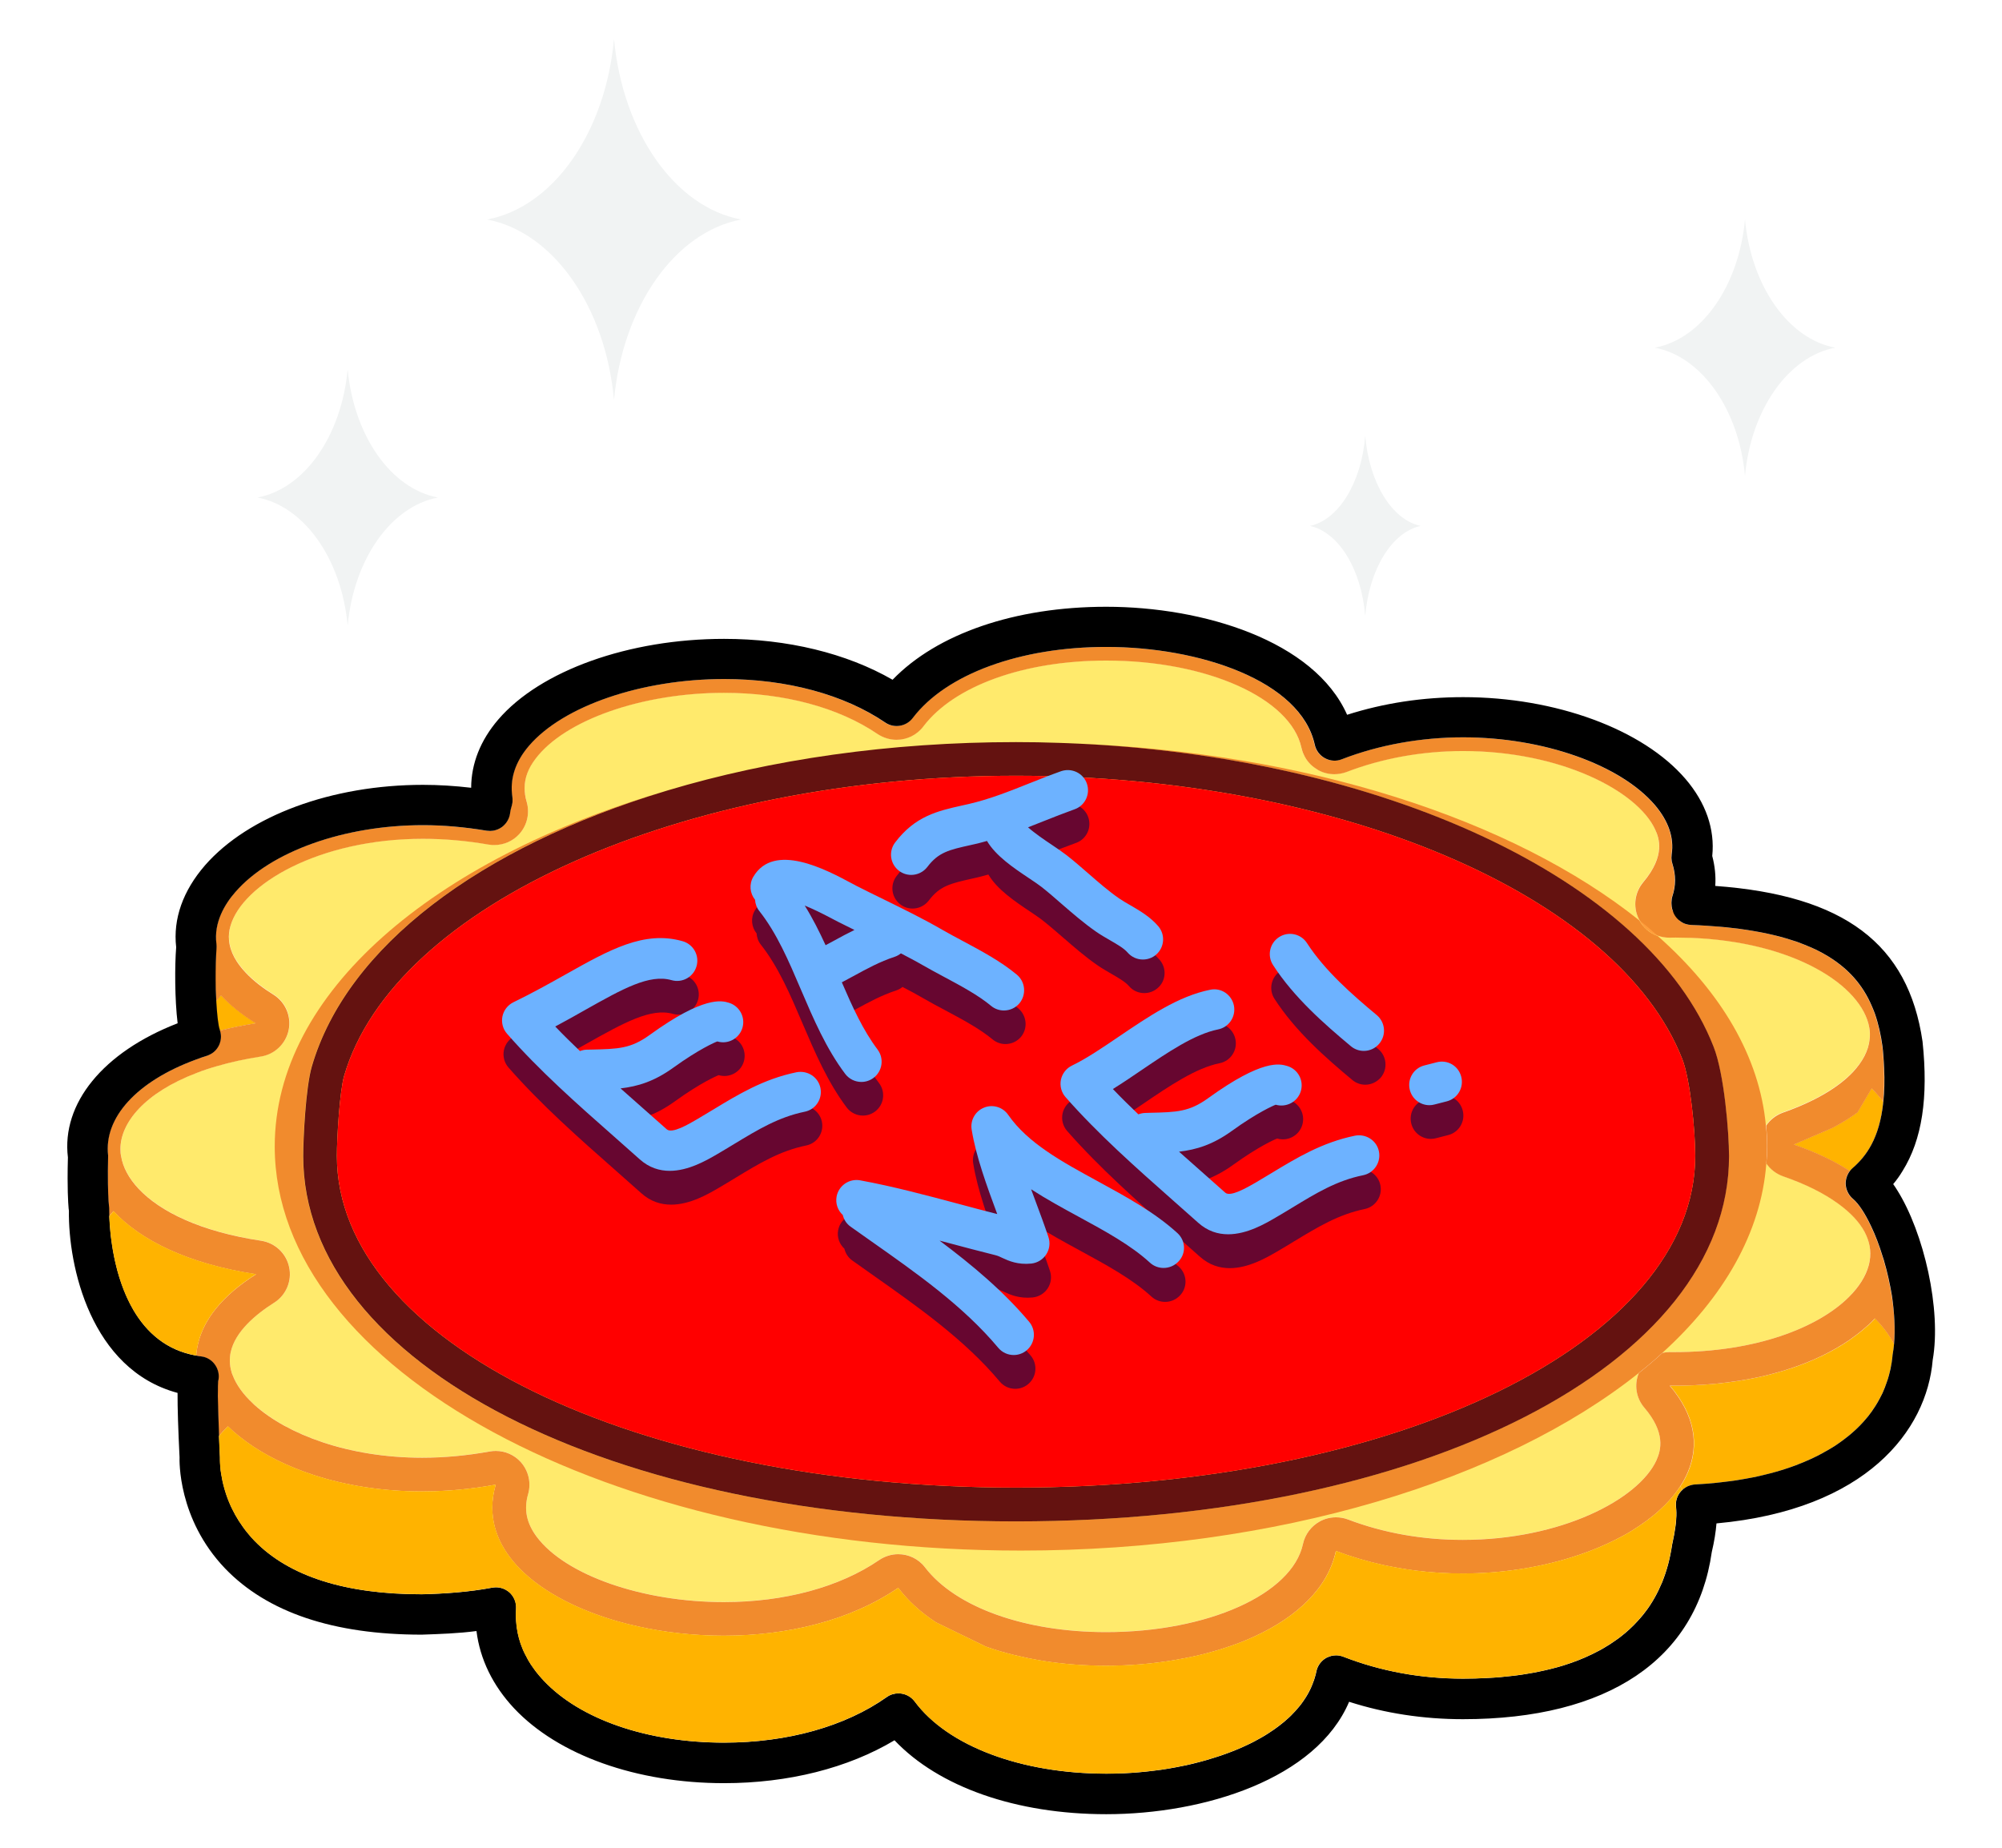 <?xml version="1.0" encoding="utf-8"?>
<!-- Generator: Adobe Illustrator 24.1.1, SVG Export Plug-In . SVG Version: 6.00 Build 0)  -->
<svg version="1.1" id="Layer_1" xmlns="http://www.w3.org/2000/svg" xmlns:xlink="http://www.w3.org/1999/xlink" x="0px" y="0px"
	 viewBox="0 0 260 240" style="enable-background:new 0 0 260 240;" xml:space="preserve">
<path style="fill:#F1F3F3;" d="M33.44,64.62c6.08-1.13,10.92-7.99,11.71-16.66c0.82,8.66,5.63,15.53,11.73,16.66
	c-6.1,1.15-10.92,8-11.73,16.64C44.36,72.62,39.52,65.77,33.44,64.62z"/>
<path style="fill:#F1F3F3;" d="M63.26,28.51c8.56-1.59,15.37-11.25,16.48-23.45c1.15,12.2,7.93,21.86,16.52,23.45
	c-8.59,1.62-15.37,11.27-16.52,23.43C78.63,39.78,71.82,30.13,63.26,28.51z"/>
<path style="fill:#F1F3F3;" d="M170.12,68.31c3.73-0.79,6.7-5.62,7.18-11.72c0.51,6.1,3.46,10.93,7.2,11.72
	c-3.74,0.81-6.69,5.63-7.2,11.71C176.82,73.94,173.85,69.12,170.12,68.31z"/>
<path style="fill:#F1F3F3;" d="M214.91,45.16c6.08-1.13,10.92-7.99,11.71-16.66c0.82,8.66,5.63,15.53,11.73,16.66
	c-6.1,1.15-10.92,8-11.73,16.64C225.83,53.16,220.99,46.31,214.91,45.16z"/>
<g>
	<path style="fill:#F18B2D;" d="M33.2,132.9c-1.65,0.26-3.2,0.58-4.66,0.95c0-0.04-0.02-0.09-0.03-0.13
		c-0.19-0.51-0.35-1.92-0.45-3.66c0.21-0.26,0.41-0.52,0.64-0.77C29.87,130.53,31.36,131.74,33.2,132.9z"/>
	<path style="fill:#F18B2D;" d="M244.56,143.09c-0.49,4.87-2.3,7.16-3.98,8.63c-0.13,0.11-0.25,0.24-0.35,0.37
		c-1.98-1.28-4.38-2.44-7.25-3.43l4.97-2.14c0.49-0.25,0.96-0.52,1.41-0.79l0.67-0.41c0.43-0.27,0.83-0.55,1.21-0.83l1.84-3.11
		C243.63,141.95,244.13,142.51,244.56,143.09z"/>
	<path style="fill:#FFB300;" d="M33.2,132.9c-1.65,0.26-3.2,0.58-4.66,0.95c0-0.04-0.02-0.09-0.03-0.13
		c-0.19-0.51-0.35-1.92-0.45-3.66c0.21-0.26,0.41-0.52,0.64-0.77C29.87,130.53,31.36,131.74,33.2,132.9z"/>
	<path style="fill:#FFB300;" d="M244.56,143.09c-0.49,4.87-2.3,7.16-3.98,8.63c-0.13,0.11-0.25,0.24-0.35,0.37
		c-1.98-1.28-4.38-2.44-7.25-3.43l4.97-2.14c0.49-0.25,0.96-0.52,1.41-0.79l0.67-0.41c0.43-0.27,0.83-0.55,1.21-0.83l1.84-3.11
		C243.63,141.95,244.13,142.51,244.56,143.09z"/>
	<path style="fill:#FFB300;" d="M245.98,174.56c-0.04,0.49-0.11,0.96-0.19,1.42c-0.02,0.24-0.04,0.47-0.08,0.7
		c-0.02,0.21-0.05,0.41-0.1,0.62c-0.21,1.2-0.56,2.34-1.04,3.42c-0.07,0.17-0.14,0.34-0.23,0.49c-0.32,0.65-0.68,1.28-1.1,1.88
		c-0.12,0.19-0.24,0.36-0.38,0.53c-0.14,0.2-0.28,0.38-0.45,0.57c-0.55,0.67-1.17,1.3-1.86,1.9c-0.14,0.13-0.31,0.26-0.46,0.39
		c-0.12,0.1-0.24,0.2-0.36,0.28c-0.21,0.16-0.41,0.33-0.62,0.47c-0.21,0.16-0.43,0.31-0.64,0.45c-0.15,0.1-0.29,0.2-0.45,0.29
		c-0.36,0.22-0.72,0.44-1.09,0.63c-0.19,0.12-0.38,0.22-0.58,0.32c-0.25,0.14-0.5,0.26-0.75,0.38c-0.33,0.15-0.64,0.31-0.97,0.44
		c-0.27,0.13-0.56,0.24-0.84,0.35c-0.4,0.17-0.82,0.33-1.24,0.47c-0.33,0.11-0.65,0.22-0.98,0.33c-0.04,0.01-0.09,0.02-0.13,0.04
		c-1.04,0.33-2.13,0.61-3.26,0.85c-0.17,0.03-0.35,0.08-0.52,0.11c-0.68,0.13-1.38,0.26-2.08,0.37c-0.34,0.05-0.67,0.1-1,0.14
		c-0.36,0.04-0.72,0.09-1.08,0.13c-0.24,0.03-0.49,0.05-0.73,0.08c-0.4,0.04-0.81,0.08-1.22,0.11c-0.46,0.03-0.93,0.07-1.41,0.09
		c-0.15,0.01-0.31,0.03-0.46,0.07c-0.14,0.03-0.28,0.08-0.43,0.14c-0.01,0-0.02,0-0.02,0c-0.13,0.07-0.26,0.13-0.38,0.21
		c-0.13,0.09-0.25,0.17-0.36,0.28c-0.08-0.15-0.16-0.29-0.26-0.45c0.4-0.61,0.74-1.24,1.01-1.89c1.45-3.47,0.93-7.33-2.37-11.19
		c4.26,0.04,8.14-0.37,11.61-1.12c0.68-0.15,1.34-0.32,1.99-0.49c0.72-0.2,1.41-0.4,2.07-0.62c2.98-0.98,5.55-2.25,7.68-3.71
		c0.6-0.43,1.17-0.85,1.7-1.3c0.27-0.23,0.53-0.46,0.79-0.68c0.28-0.26,0.56-0.53,0.81-0.81
		C244.56,172.31,245.38,173.42,245.98,174.56z"/>
	<path style="fill:#FFEA6C;" d="M168.48,209.16c0.52-0.43,1-0.87,1.45-1.33C169.48,208.3,168.99,208.74,168.48,209.16z"/>
	<path style="fill:#FFEA6C;" d="M217.43,175.62h-0.52c-0.01,0-0.02-0.01-0.04-0.01c-1.69,0-3.24,0.99-3.96,2.53
		c-0.72,1.55-0.48,3.38,0.64,4.69c2.75,3.22,2.2,5.46,1.56,6.86c-2.34,5.06-12.38,10.31-25.13,10.31c-5.26,0-10.28-0.89-14.92-2.65
		c-0.5-0.19-1.03-0.28-1.55-0.28c-0.73,0-1.45,0.17-2.1,0.53c-1.12,0.61-1.92,1.68-2.19,2.92c-1.39,6.54-12.39,11.46-25.58,11.46
		c-10.53,0-19.53-3.22-23.51-8.41c-0.85-1.12-2.16-1.71-3.48-1.71c-0.85,0-1.71,0.25-2.47,0.76c-5.12,3.51-12.29,5.46-20.18,5.46
		c-10.55,0-20.54-3.48-24.29-8.47c-1.34-1.8-1.7-3.57-1.12-5.57c0.41-1.45,0.05-3.02-0.96-4.15c-0.84-0.93-2.02-1.44-3.24-1.44
		c-0.26,0-0.52,0.02-0.79,0.07c-2.94,0.53-5.88,0.81-8.77,0.81c-13.3,0-23.22-5.82-24.78-11.2c-1.1-3.8,2.42-6.96,5.57-8.94
		c1.55-0.98,2.32-2.82,1.94-4.61c-0.37-1.79-1.82-3.15-3.62-3.43c-12.62-1.91-18.28-7.36-18.29-11.92
		c-0.01-4.56,5.62-10.05,18.25-12.03c1.8-0.28,3.24-1.66,3.61-3.45c0.36-1.79-0.43-3.62-1.98-4.59c-3.15-1.96-6.68-5.11-5.59-8.92
		c1.56-5.45,11.56-11.32,24.99-11.32c2.8,0,5.67,0.25,8.52,0.75c0.25,0.04,0.5,0.07,0.75,0.07c1.23,0,2.42-0.51,3.26-1.45
		c1.01-1.14,1.36-2.7,0.94-4.16c-0.59-2-0.23-3.78,1.12-5.58c3.79-5.06,13.86-8.59,24.5-8.59c7.79,0,14.87,1.9,19.94,5.35
		c0.75,0.5,1.62,0.75,2.46,0.75c1.33,0,2.64-0.6,3.49-1.74c3.99-5.27,13.09-8.55,23.75-8.55c13.05,0,23.95,4.87,25.35,11.33
		c0.27,1.24,1.08,2.31,2.2,2.91c0.64,0.35,1.36,0.52,2.07,0.52c0.53,0,1.07-0.1,1.57-0.28c4.64-1.79,9.88-2.73,15.15-2.73
		c12.66,0,22.62,5.17,24.94,10.18c0.65,1.4,1.2,3.62-1.54,6.86c-1.11,1.31-1.35,3.14-0.62,4.69c0.73,1.53,2.27,2.51,3.96,2.51h0.07
		l0.82-0.01c14.48,0,24.15,5.96,25.13,11.72c0.71,4.18-3.48,8.31-11.22,11.01c-1.76,0.62-2.94,2.28-2.92,4.15
		c0,1.86,1.18,3.51,2.95,4.13c7.75,2.67,11.96,6.77,11.25,10.96C241.85,169.59,232.08,175.62,217.43,175.62z"/>
	<path style="fill:#F18B2D;" d="M245.69,168.39c-0.03-0.21-0.07-0.41-0.11-0.62c-0.07-0.39-0.14-0.79-0.23-1.17
		c-0.07-0.35-0.14-0.7-0.23-1.04c-0.11-0.49-0.24-0.98-0.38-1.46c-0.08-0.29-0.16-0.59-0.26-0.87c-0.44-1.44-0.95-2.78-1.5-3.93
		c-0.77-1.66-1.6-2.94-2.37-3.58c-0.13-0.11-0.25-0.23-0.35-0.36c-0.37-0.46-0.58-1.04-0.59-1.63c0-0.59,0.2-1.17,0.56-1.64
		c-1.98-1.28-4.38-2.44-7.25-3.43l4.97-2.14c0.49-0.25,0.96-0.52,1.41-0.79l0.67-0.41c0.43-0.27,0.83-0.55,1.21-0.83l1.84-3.11
		c0.55,0.56,1.05,1.12,1.48,1.7c0.13-1.27,0.17-2.71,0.1-4.35c-0.02-0.56-0.05-1.15-0.11-1.76c-0.02-0.35-0.05-0.7-0.1-1.06
		c-0.21-1.44-0.51-2.88-0.99-4.26c-0.13-0.36-0.27-0.72-0.44-1.08c-1.11-2.56-2.98-4.89-6.2-6.69c-0.35-0.2-0.71-0.38-1.09-0.57
		c-0.48-0.22-0.98-0.44-1.52-0.65c-0.53-0.22-1.08-0.41-1.67-0.59c-0.24-0.08-0.48-0.15-0.72-0.22c-0.02-0.01-0.05-0.02-0.08-0.02
		c-0.37-0.11-0.75-0.21-1.15-0.31c-0.24-0.07-0.48-0.12-0.73-0.17c-0.4-0.1-0.82-0.19-1.24-0.26c-0.03-0.01-0.07-0.01-0.1-0.02
		c-0.65-0.12-1.34-0.24-2.05-0.34c-0.5-0.08-1.01-0.14-1.54-0.2c-1.06-0.13-2.17-0.22-3.34-0.29c-0.59-0.03-1.19-0.07-1.81-0.09
		c-0.05-0.01-0.12-0.01-0.17-0.01c-0.53-0.02-1.04-0.2-1.45-0.51c-0.27-0.47-0.6-0.93-0.96-1.39c-0.04-0.09-0.07-0.17-0.08-0.27
		c-0.03-0.16-0.05-0.35-0.07-0.55c-0.01-0.13-0.01-0.27,0.01-0.4c0-0.21,0.03-0.4,0.09-0.56c0.48-1.42,0.48-2.82,0.01-4.29
		c-0.01-0.03-0.02-0.05-0.02-0.09c-0.03-0.1-0.05-0.2-0.07-0.31c-0.02-0.11-0.03-0.23-0.03-0.34c0-0.15,0.01-0.32,0.03-0.47
		c0.33-2.15-0.4-4.3-2.18-6.4c-4.51-5.25-14.5-8.79-24.89-8.79c-5.48,0-10.94,0.98-15.77,2.85c-0.71,0.28-1.52,0.23-2.19-0.14
		c-0.68-0.36-1.16-1-1.32-1.75c-1.81-8.34-14.99-12.7-27.07-12.7c-11.2,0-20.82,3.54-25.14,9.23c-0.84,1.11-2.41,1.38-3.57,0.59
		c-5.35-3.65-12.79-5.65-20.92-5.65c-10.72,0-20.91,3.48-25.35,8.67c-1.79,2.07-2.51,4.31-2.16,6.64c0.02,0.16,0.03,0.33,0.02,0.49
		c0,0.1-0.01,0.21-0.02,0.31s-0.03,0.21-0.07,0.31c-0.1,0.34-0.19,0.68-0.23,1.04c-0.1,0.7-0.48,1.33-1.05,1.76
		c-0.34,0.25-0.73,0.41-1.15,0.48c-0.13,0.02-0.25,0.03-0.38,0.03c-0.15,0-0.31-0.01-0.46-0.03c-2.86-0.48-5.64-0.72-8.26-0.72
		c-10.21,0-19.78,3.4-24.36,8.67c-1.34,1.53-2.85,3.95-2.47,6.76c0.02,0.2,0.03,0.39,0.01,0.59c-0.02,0.25-0.04,0.51-0.05,0.79
		c-0.08,1.38-0.09,2.99-0.05,4.51c0.02,0.55,0.04,1.07,0.07,1.57c0.21-0.26,0.41-0.52,0.64-0.77c1.16,1.24,2.65,2.46,4.5,3.61
		c-1.65,0.26-3.2,0.58-4.66,0.95c0.21,0.64,0.15,1.33-0.14,1.93c-0.26,0.53-0.7,0.97-1.24,1.21c-0.1,0.05-0.2,0.1-0.31,0.13
		c-0.51,0.16-1,0.34-1.5,0.52c-7.61,2.82-11.92,7.51-11.34,12.45c-0.02,0.72-0.03,1.39-0.03,1.99c-0.01,2.46,0.08,3.92,0.14,4.51
		c0.01,0.21,0.03,0.31,0.03,0.32c0,0.13,0,0.5,0.02,1.05c0.17-0.22,0.37-0.44,0.57-0.65c3.49,3.77,9.68,6.85,18.52,8.19
		c-4.4,2.77-6.79,5.88-7.53,8.98c-0.13,0.53-0.22,1.07-0.25,1.6c0.2,0.04,0.4,0.08,0.61,0.1c0.74,0.09,1.42,0.5,1.83,1.12
		c0.43,0.61,0.57,1.39,0.38,2.12c-0.01,0.04-0.01,0.11-0.01,0.19c-0.02,0.22-0.02,0.56-0.02,0.99v0.01
		c-0.01,0.22-0.01,0.46-0.01,0.72c0.01,0.73,0.03,1.6,0.07,2.56c0.02,0.83,0.05,1.72,0.09,2.63c0.36-0.43,0.75-0.85,1.18-1.26
		c0.48,0.47,0.98,0.91,1.54,1.35c2.23,1.78,5.02,3.31,8.25,4.5c0.4,0.14,0.81,0.28,1.23,0.43c4.17,1.38,8.99,2.17,14.2,2.17
		c1.16,0,2.32-0.04,3.51-0.12c0.79-0.05,1.58-0.13,2.39-0.22c0.8-0.09,1.62-0.2,2.42-0.33c0.41-0.07,0.82-0.13,1.23-0.21
		c-0.29,1.03-0.44,2.02-0.44,2.99c0,3.39,1.74,6.42,4.65,8.93c0.53,0.46,1.1,0.89,1.7,1.32c0.91,0.63,1.89,1.22,2.94,1.77
		c2.11,1.1,4.47,2.02,7.02,2.75c0.85,0.24,1.71,0.46,2.6,0.65c3.54,0.79,7.32,1.21,11.15,1.21c8.1,0,16.36-1.9,22.66-6.22
		c0.98,1.3,2.17,2.47,3.51,3.5c0.45,0.34,0.92,0.68,1.4,0.99l6.48,3.15c0.59,0.21,1.19,0.4,1.81,0.59c0.61,0.17,1.23,0.35,1.86,0.5
		c0.63,0.15,1.27,0.29,1.91,0.43c0,0,0,0,0.01,0c0.64,0.13,1.29,0.24,1.94,0.35c2.63,0.41,5.34,0.61,8.05,0.61
		c3.04,0,6.09-0.25,9-0.75c0.84-0.14,1.66-0.31,2.47-0.48c1.22-0.27,2.41-0.59,3.56-0.95c0.76-0.24,1.51-0.5,2.24-0.77
		c2.91-1.12,5.5-2.54,7.57-4.25c0.52-0.43,1-0.87,1.45-1.33c1.81-1.84,3.07-3.98,3.58-6.38c2.01,0.76,4.06,1.36,6.13,1.82
		c0.69,0.15,1.38,0.28,2.07,0.4c0.69,0.12,1.39,0.23,2.07,0.32c2.07,0.26,4.15,0.39,6.19,0.39c4.98,0,9.77-0.75,14.01-2.06
		c0.85-0.26,1.68-0.55,2.48-0.85c1.6-0.61,3.11-1.31,4.49-2.07c0.35-0.19,0.69-0.38,1.01-0.59c0.65-0.4,1.28-0.83,1.87-1.26
		c0.59-0.44,1.15-0.88,1.66-1.35c0.26-0.24,0.51-0.47,0.75-0.71c0.77-0.77,1.44-1.59,1.98-2.43c0.4-0.61,0.74-1.24,1.01-1.89
		c1.45-3.47,0.93-7.33-2.37-11.19c4.26,0.04,8.14-0.37,11.61-1.12c0.68-0.15,1.34-0.32,1.99-0.49c0.72-0.2,1.41-0.4,2.07-0.62
		c2.98-0.98,5.55-2.25,7.68-3.71c0.6-0.43,1.17-0.85,1.7-1.3c0.27-0.23,0.53-0.46,0.79-0.68c0.28-0.26,0.56-0.53,0.81-0.81
		c1.05,1.06,1.87,2.17,2.47,3.31C246.15,172.63,246.02,170.5,245.69,168.39z M242.82,163.76c-0.03,0.2-0.08,0.4-0.13,0.6
		c-0.38,1.41-1.27,2.82-2.6,4.13c-3.99,3.96-12.04,7.13-22.66,7.13h-0.52c-0.01,0-0.02-0.01-0.04-0.01c-0.33,0-0.65,0.04-0.97,0.11
		c-0.97,0.91-2,1.77-3.07,2.62c-0.62,1.51-0.36,3.24,0.72,4.5c2.75,3.22,2.2,5.46,1.56,6.86c-2.34,5.06-12.38,10.31-25.13,10.31
		c-5.26,0-10.28-0.89-14.92-2.65c-0.5-0.19-1.03-0.28-1.55-0.28c-0.73,0-1.45,0.17-2.1,0.53c-1.12,0.61-1.92,1.68-2.19,2.92
		c-1.39,6.54-12.39,11.46-25.58,11.46c-10.53,0-19.53-3.22-23.51-8.41c-0.85-1.12-2.16-1.71-3.48-1.71c-0.85,0-1.71,0.25-2.47,0.76
		c-5.12,3.51-12.29,5.46-20.18,5.46c-10.55,0-20.54-3.48-24.29-8.47c-1.34-1.8-1.7-3.57-1.12-5.57c0.41-1.45,0.05-3.02-0.96-4.15
		c-0.84-0.93-2.02-1.44-3.24-1.44c-0.26,0-0.52,0.02-0.79,0.07c-2.94,0.53-5.88,0.81-8.77,0.81c-9.68,0-17.57-3.08-21.75-6.83
		c-0.08-0.08-0.16-0.14-0.23-0.22c-1.28-1.19-2.17-2.44-2.64-3.68c-0.07-0.15-0.12-0.32-0.16-0.47c-0.25-0.87-0.26-1.71-0.09-2.51
		c0.58-2.67,3.23-4.9,5.65-6.43c1.55-0.98,2.32-2.82,1.94-4.61c-0.37-1.79-1.82-3.15-3.62-3.43c-7.97-1.2-13.16-3.82-15.91-6.73
		c-1.31-1.39-2.06-2.84-2.29-4.23c-0.07-0.32-0.09-0.63-0.09-0.95c-0.01-3.39,3.11-7.31,9.93-9.9c0.83-0.33,1.72-0.62,2.67-0.89
		c1.7-0.49,3.58-0.91,5.64-1.23c1.8-0.28,3.24-1.66,3.61-3.45c0.36-1.79-0.43-3.62-1.98-4.59c-1.24-0.77-2.54-1.72-3.59-2.84
		c-1.18-1.24-2.05-2.67-2.18-4.25c-0.05-0.59,0-1.2,0.19-1.83c1.56-5.45,11.56-11.32,24.99-11.32c2.8,0,5.67,0.25,8.52,0.75
		c0.14,0.02,0.28,0.04,0.44,0.05c0.1,0.01,0.21,0.01,0.32,0.01c1.23,0,2.42-0.51,3.26-1.45c1.01-1.14,1.36-2.7,0.94-4.16
		c-0.19-0.62-0.27-1.23-0.27-1.82c0.01-1.3,0.47-2.52,1.4-3.75c3.79-5.06,13.86-8.59,24.5-8.59c7.79,0,14.87,1.9,19.94,5.35
		c0.75,0.5,1.62,0.75,2.46,0.75c1.33,0,2.64-0.6,3.49-1.74c3.99-5.27,13.09-8.55,23.75-8.55c13.05,0,23.95,4.87,25.35,11.33
		c0.07,0.29,0.16,0.59,0.29,0.86c0.35,0.8,0.94,1.46,1.69,1.91c0.07,0.05,0.14,0.1,0.22,0.14c0.64,0.35,1.36,0.52,2.07,0.52
		c0.53,0,1.07-0.1,1.57-0.28c4.64-1.79,9.88-2.73,15.15-2.73c12.66,0,22.62,5.17,24.94,10.18c0.31,0.65,0.59,1.48,0.52,2.52
		c-0.08,1.18-0.61,2.62-2.06,4.34c-0.01,0.01-0.02,0.03-0.03,0.04c-1.08,1.31-1.31,3.12-0.59,4.65c0.03,0.08,0.08,0.15,0.13,0.23
		c0.52,0.97,1.4,1.69,2.41,2.04c0.45,0.15,0.93,0.24,1.42,0.24h0.07l0.82-0.01c0.55,0,1.08,0.01,1.6,0.03c0.08-0.01,0.15,0,0.23,0
		c13.47,0.48,22.36,6.18,23.3,11.69c0.09,0.5,0.1,1,0.04,1.5c-0.15,1.47-0.91,2.9-2.18,4.26c-1.91,2.02-5,3.83-9.08,5.26
		c-0.91,0.33-1.66,0.93-2.18,1.69c0.09,0.88,0.13,1.78,0.13,2.67c0,0.76-0.03,1.52-0.1,2.26c0.51,0.74,1.27,1.33,2.17,1.65
		c2.9,1,5.3,2.2,7.14,3.54c1.59,1.15,2.76,2.39,3.45,3.69C242.8,161.24,243.04,162.5,242.82,163.76z"/>
	<path d="M28.56,189.85c0,0.19,0.02,0.4,0.04,0.67C28.58,190.25,28.57,190.03,28.56,189.85z"/>
	<path d="M246.38,154.57c-0.16-0.27-0.34-0.52-0.51-0.77c0.45-0.53,0.86-1.11,1.22-1.71c2.53-4.06,3.36-9.52,2.59-16.81
		c-1.84-12.68-10.18-18.99-26.92-20.21c0.09-1.29-0.05-2.59-0.39-3.89c0.36-3.48-0.84-6.93-3.47-10
		c-5.53-6.46-16.86-10.63-28.88-10.63c-5.25,0-10.3,0.77-15.07,2.29c-4.28-9.63-18.71-14.03-31.28-14.03
		c-11.84,0-21.98,3.5-27.75,9.48c-5.98-3.44-13.65-5.31-21.88-5.31c-12.35,0-23.87,4.11-29.34,10.49c-2.3,2.68-3.5,5.71-3.51,8.85
		c-2.14-0.25-4.23-0.38-6.25-0.38c-11.84,0-22.69,4.01-28.32,10.46c-2.86,3.3-4.16,6.95-3.74,10.63c-0.19,2.39-0.19,6.78,0.19,9.88
		c-9.69,3.75-15.1,10.42-14.25,17.42c-0.03,1.01-0.04,1.92-0.04,2.72c0,2.77,0.15,4.2,0.17,4.2c-0.1,7.15,2.8,20.63,14.11,23.67
		c-0.01,1.93,0.08,4.75,0.26,8.37c-0.01,0.32-0.27,7.96,5.9,14.42c5.48,5.71,14.07,8.61,25.56,8.61c2.34-0.08,4.74-0.16,7.1-0.47
		c0.46,3.67,2.12,7.08,4.88,10.03c5.73,6.1,15.92,9.73,27.27,9.73c8.35,0,16.1-1.96,22.14-5.57c5.74,6.06,15.79,9.6,27.5,9.6
		c12.73,0,27.29-4.59,31.54-14.6c4.68,1.5,9.65,2.26,14.79,2.26c18.84,0,30.33-7.78,32.31-21.71c0.33-1.4,0.52-2.61,0.61-3.72
		c19.47-1.78,27.32-12.09,28.08-21.22C252.15,170.13,249.87,160.12,246.38,154.57z M245.98,174.56c-0.04,0.49-0.11,0.96-0.19,1.42
		c-0.02,0.24-0.04,0.47-0.08,0.7c-0.02,0.21-0.05,0.41-0.1,0.62c0,0.02-0.01,0.04-0.01,0.07c-0.04,0.27-0.1,0.55-0.17,0.82
		c-0.07,0.28-0.14,0.57-0.23,0.85c0,0.01,0,0.02-0.01,0.04c-0.07,0.21-0.13,0.4-0.21,0.61c-0.12,0.35-0.25,0.69-0.4,1.03
		c-0.07,0.17-0.14,0.34-0.23,0.49c-0.32,0.65-0.68,1.28-1.1,1.88c-0.12,0.19-0.24,0.36-0.38,0.53c-0.14,0.2-0.28,0.38-0.45,0.57
		c-0.55,0.67-1.17,1.3-1.86,1.9c-0.14,0.13-0.31,0.26-0.46,0.39c-0.12,0.1-0.24,0.2-0.36,0.28c-0.21,0.16-0.41,0.33-0.62,0.47
		c-0.21,0.16-0.43,0.31-0.64,0.45c-0.15,0.1-0.29,0.2-0.45,0.29c-0.36,0.22-0.72,0.44-1.09,0.63c-0.19,0.12-0.38,0.22-0.58,0.32
		c-0.25,0.14-0.5,0.26-0.75,0.38c-0.33,0.15-0.64,0.31-0.97,0.44c-0.27,0.13-0.56,0.24-0.84,0.35c-0.4,0.17-0.82,0.33-1.24,0.47
		c-0.33,0.11-0.65,0.22-0.98,0.33c-0.04,0.01-0.09,0.02-0.13,0.04c-1.04,0.32-2.13,0.6-3.26,0.85c-0.17,0.03-0.35,0.08-0.52,0.11
		c-0.68,0.13-1.38,0.26-2.08,0.37c-0.34,0.05-0.67,0.1-1,0.14c-0.36,0.04-0.72,0.09-1.08,0.13c-0.24,0.03-0.49,0.05-0.73,0.08
		c-0.4,0.04-0.81,0.08-1.22,0.11c-0.46,0.03-0.93,0.07-1.41,0.09c-0.15,0.01-0.31,0.03-0.46,0.07c-0.14,0.03-0.28,0.08-0.43,0.14
		c-0.01,0-0.02,0-0.02,0c-0.13,0.07-0.26,0.13-0.38,0.21c-0.13,0.09-0.25,0.17-0.36,0.28c-0.08,0.07-0.15,0.14-0.22,0.22
		c-0.47,0.55-0.7,1.27-0.61,1.99c0.05,0.49,0.07,1.01,0.02,1.58c-0.01,0.29-0.04,0.6-0.09,0.93c-0.09,0.7-0.23,1.48-0.44,2.41
		c-0.13,0.89-0.31,1.76-0.52,2.56c-0.22,0.82-0.48,1.58-0.77,2.31c-0.31,0.73-0.64,1.42-1.01,2.07c-0.37,0.65-0.77,1.27-1.22,1.84
		c0,0,0,0.01-0.01,0.01c-0.17,0.23-0.35,0.46-0.55,0.68c-0.13,0.15-0.25,0.29-0.39,0.44c-0.68,0.75-1.43,1.44-2.24,2.06
		c-0.15,0.12-0.32,0.25-0.49,0.36c-0.56,0.41-1.15,0.79-1.76,1.14c-0.23,0.14-0.46,0.26-0.7,0.38c-0.22,0.12-0.45,0.24-0.69,0.35
		c-1.21,0.6-2.5,1.09-3.82,1.5c-0.49,0.15-0.98,0.29-1.48,0.41c-0.07,0.02-0.13,0.03-0.2,0.05c-0.5,0.12-1,0.24-1.52,0.34
		c-0.41,0.09-0.83,0.16-1.24,0.23c-0.31,0.05-0.61,0.11-0.92,0.15c-0.37,0.05-0.74,0.11-1.12,0.15c-1.09,0.13-2.19,0.23-3.28,0.28
		c-0.55,0.03-1.09,0.05-1.63,0.07c-0.53,0.01-1.07,0.02-1.59,0.02c-5.47,0-10.68-0.96-15.52-2.84c-0.31-0.12-0.63-0.19-0.96-0.19
		c-0.1,0-0.21,0.01-0.31,0.02c-0.08,0.01-0.14,0.02-0.21,0.03h-0.01c-0.12,0.03-0.24,0.07-0.36,0.11c-0.12,0.04-0.25,0.1-0.36,0.15
		c-0.68,0.37-1.17,1.03-1.32,1.78c-0.05,0.27-0.12,0.55-0.21,0.81c-0.05,0.21-0.13,0.43-0.22,0.63c-0.04,0.15-0.1,0.29-0.17,0.44
		c-0.03,0.1-0.08,0.2-0.12,0.29c-0.08,0.15-0.15,0.31-0.23,0.46c-0.01,0.03-0.03,0.07-0.05,0.1l-0.01,0.01
		c-0.1,0.2-0.21,0.39-0.34,0.59c-0.02,0.04-0.04,0.09-0.08,0.12c-0.11,0.19-0.24,0.37-0.37,0.55c-0.14,0.21-0.29,0.4-0.46,0.6
		c-0.32,0.39-0.67,0.77-1.05,1.15c-0.19,0.19-0.38,0.36-0.58,0.53c-0.21,0.19-0.4,0.36-0.62,0.52c-0.21,0.17-0.43,0.35-0.65,0.5
		c-0.22,0.17-0.46,0.33-0.69,0.48c-0.28,0.2-0.58,0.38-0.88,0.57c-0.19,0.12-0.39,0.23-0.59,0.34c-0.26,0.15-0.52,0.29-0.79,0.43
		c-0.26,0.14-0.53,0.27-0.81,0.4c-0.83,0.4-1.69,0.76-2.59,1.09c-0.59,0.22-1.19,0.43-1.8,0.61c-0.61,0.2-1.24,0.38-1.89,0.55
		c-0.6,0.16-1.21,0.31-1.82,0.44c-0.04,0.01-0.08,0.01-0.12,0.02c-0.33,0.07-0.67,0.14-0.99,0.2c-0.67,0.13-1.33,0.24-2.01,0.34
		c-0.34,0.04-0.68,0.09-1.01,0.13c-1.28,0.16-2.55,0.27-3.84,0.33c-0.11,0.01-0.22,0.01-0.33,0.01c-0.65,0.03-1.31,0.04-1.96,0.04
		c-11.07,0-20.59-3.59-24.88-9.37c-0.51-0.69-1.31-1.06-2.11-1.06c-0.52,0-1.06,0.15-1.52,0.48c-5.4,3.82-12.91,5.92-21.14,5.92
		c-9.93,0-18.69-3.01-23.44-8.08c-0.05-0.05-0.11-0.12-0.15-0.17c0,0-0.01-0.01-0.02-0.01c-0.07-0.08-0.13-0.15-0.2-0.23l-0.2-0.23
		c-0.14-0.16-0.28-0.34-0.41-0.5c-0.11-0.15-0.23-0.32-0.34-0.47c-0.12-0.16-0.23-0.33-0.34-0.49c-0.24-0.37-0.45-0.74-0.63-1.11
		c-0.08-0.13-0.14-0.27-0.21-0.41c-0.09-0.17-0.16-0.35-0.23-0.52c-0.36-0.86-0.6-1.76-0.73-2.67c-0.02-0.13-0.04-0.27-0.05-0.41
		c-0.08-0.69-0.1-1.38-0.05-2.08c0.05-0.82-0.27-1.6-0.87-2.14c-0.58-0.5-1.34-0.74-2.1-0.63c-0.04,0.01-0.09,0.01-0.13,0.02
		c-3.03,0.57-6.19,0.79-9.15,0.86c-9.94,0-17.24-2.34-21.7-6.92c-0.15-0.15-0.29-0.31-0.43-0.46c-0.14-0.15-0.27-0.31-0.39-0.46
		c-0.26-0.31-0.5-0.61-0.72-0.93c-0.37-0.51-0.7-1.04-0.98-1.54c-0.12-0.22-0.23-0.44-0.34-0.65c-0.09-0.16-0.16-0.34-0.25-0.51
		c-0.46-1-0.76-1.98-0.97-2.83c-0.05-0.2-0.1-0.39-0.13-0.58c-0.02-0.08-0.03-0.15-0.04-0.23c-0.03-0.14-0.05-0.28-0.08-0.43
		c-0.03-0.21-0.07-0.39-0.09-0.57c-0.01-0.15-0.03-0.31-0.04-0.45c-0.02-0.26-0.04-0.48-0.04-0.67c-0.01-0.32-0.01-0.51-0.01-0.59
		c-0.04-0.88-0.09-1.82-0.12-2.74c-0.03-0.91-0.07-1.8-0.09-2.63c-0.03-0.96-0.05-1.83-0.07-2.56c0-0.26,0-0.5,0.01-0.72v-0.01
		c0-0.44,0-0.77,0.02-0.99c0-0.08,0-0.14,0.01-0.19c0.19-0.73,0.04-1.51-0.38-2.12c-0.41-0.62-1.09-1.04-1.83-1.12
		c-0.21-0.02-0.41-0.05-0.61-0.1c-3.92-0.68-6.48-3.04-8.16-5.89c-0.52-0.89-0.96-1.83-1.33-2.79c-0.08-0.21-0.16-0.43-0.23-0.63
		c-0.09-0.24-0.16-0.47-0.24-0.71c-0.12-0.37-0.22-0.75-0.33-1.12c-0.07-0.27-0.13-0.53-0.19-0.79c-0.08-0.28-0.13-0.57-0.19-0.85
		c-0.12-0.55-0.21-1.08-0.28-1.59c-0.03-0.19-0.05-0.37-0.08-0.55c-0.08-0.49-0.12-0.95-0.16-1.39c-0.02-0.19-0.03-0.35-0.04-0.51
		c-0.04-0.49-0.07-0.93-0.08-1.29c-0.02-0.55-0.02-0.92-0.02-1.05c0-0.01-0.02-0.11-0.03-0.32c-0.07-0.59-0.15-2.05-0.14-4.51
		c0-0.6,0.01-1.27,0.03-1.99c-0.58-4.94,3.73-9.64,11.34-12.45c0.49-0.19,0.98-0.36,1.5-0.52c0.11-0.03,0.21-0.08,0.31-0.13
		c0.55-0.24,0.98-0.68,1.24-1.21c0.29-0.6,0.35-1.29,0.14-1.93c0-0.04-0.02-0.09-0.03-0.13c-0.19-0.51-0.35-1.92-0.45-3.66
		c-0.02-0.5-0.04-1.03-0.07-1.57c-0.03-1.52-0.02-3.13,0.05-4.51c0.01-0.27,0.03-0.53,0.05-0.79c0.02-0.2,0.01-0.39-0.01-0.59
		c-0.38-2.8,1.12-5.23,2.47-6.76c4.58-5.26,14.14-8.67,24.36-8.67c2.62,0,5.4,0.24,8.26,0.72c0.15,0.02,0.31,0.03,0.46,0.03
		c0.13,0,0.25-0.01,0.38-0.03c0.41-0.07,0.81-0.23,1.15-0.48c0.57-0.43,0.95-1.06,1.05-1.76c0.04-0.36,0.13-0.7,0.23-1.04
		c0.03-0.1,0.05-0.21,0.07-0.31s0.02-0.21,0.02-0.31c0.01-0.16,0-0.33-0.02-0.49c-0.35-2.32,0.37-4.56,2.16-6.64
		c4.44-5.18,14.63-8.67,25.35-8.67c8.13,0,15.57,2.01,20.92,5.65c1.16,0.79,2.73,0.52,3.57-0.59c4.32-5.7,13.95-9.23,25.14-9.23
		c12.07,0,25.25,4.37,27.07,12.7c0.16,0.74,0.64,1.39,1.32,1.75c0.68,0.37,1.48,0.43,2.19,0.14c4.83-1.87,10.29-2.85,15.77-2.85
		c10.39,0,20.39,3.54,24.89,8.79c1.78,2.1,2.51,4.25,2.18,6.4c-0.02,0.15-0.03,0.32-0.03,0.47c0,0.11,0.01,0.23,0.03,0.34
		c0.01,0.11,0.03,0.21,0.07,0.31c0,0.03,0.01,0.05,0.02,0.09c0.47,1.47,0.47,2.87-0.01,4.29c-0.05,0.15-0.09,0.35-0.09,0.56
		c-0.02,0.13-0.02,0.27-0.01,0.4c0.01,0.2,0.03,0.38,0.07,0.55c0.01,0.1,0.03,0.19,0.08,0.27c0.14,0.57,0.5,1.06,0.96,1.39
		c0.41,0.32,0.92,0.49,1.45,0.51c0.05,0,0.12,0,0.17,0.01c0.62,0.02,1.22,0.05,1.81,0.09c1.17,0.08,2.28,0.16,3.34,0.29
		c0.52,0.05,1.04,0.12,1.54,0.2c0.71,0.1,1.4,0.22,2.05,0.34c0.03,0.01,0.07,0.01,0.1,0.02c0.43,0.08,0.84,0.16,1.24,0.26
		c0.25,0.05,0.49,0.11,0.73,0.17c0.39,0.09,0.77,0.2,1.15,0.31c0.02,0,0.05,0.01,0.08,0.02c0.24,0.07,0.48,0.14,0.72,0.22
		c0.59,0.17,1.13,0.37,1.67,0.59c0.53,0.21,1.04,0.43,1.52,0.65c0.38,0.19,0.74,0.37,1.09,0.57c3.22,1.8,5.09,4.13,6.2,6.69
		c0.16,0.36,0.31,0.72,0.44,1.08c0.48,1.38,0.79,2.82,0.99,4.26c0.04,0.36,0.08,0.71,0.1,1.06c0.05,0.61,0.09,1.2,0.11,1.76
		c0.08,1.65,0.03,3.09-0.1,4.35c-0.49,4.87-2.3,7.16-3.98,8.63c-0.13,0.11-0.25,0.24-0.35,0.37c-0.36,0.47-0.56,1.05-0.56,1.64
		c0.01,0.59,0.22,1.17,0.59,1.63c0.1,0.13,0.22,0.25,0.35,0.36c0.76,0.64,1.59,1.92,2.37,3.58c0.55,1.15,1.06,2.49,1.5,3.93
		c0.1,0.28,0.19,0.58,0.26,0.87c0.14,0.48,0.27,0.97,0.38,1.46c0.09,0.34,0.16,0.69,0.23,1.04c0.09,0.38,0.16,0.77,0.23,1.17
		c0.04,0.21,0.08,0.41,0.11,0.62C246.02,170.5,246.15,172.63,245.98,174.56z"/>
	<path style="fill:#FFB300;" d="M218.26,193.72c-0.47,0.55-0.7,1.27-0.61,1.99c0.05,0.49,0.07,1.01,0.02,1.58
		c-0.01,0.29-0.04,0.6-0.09,0.93c-0.09,0.7-0.23,1.48-0.44,2.41c-0.13,0.89-0.31,1.76-0.52,2.56c-0.22,0.82-0.48,1.58-0.77,2.31
		c-0.31,0.73-0.64,1.42-1.01,2.07c-0.37,0.65-0.77,1.27-1.22,1.84c0,0,0,0.01-0.01,0.01c-0.17,0.23-0.35,0.46-0.55,0.68
		c-0.13,0.15-0.25,0.29-0.39,0.44c-0.68,0.75-1.43,1.44-2.24,2.06c-0.15,0.12-0.32,0.25-0.49,0.36c-0.56,0.41-1.15,0.79-1.76,1.14
		c-0.23,0.14-0.46,0.26-0.7,0.38c-0.22,0.12-0.45,0.24-0.69,0.35c-1.21,0.6-2.5,1.09-3.82,1.5c-0.49,0.15-0.98,0.29-1.48,0.41
		c-0.07,0.02-0.13,0.03-0.2,0.05c-0.5,0.12-1,0.24-1.52,0.34c-0.41,0.09-0.83,0.16-1.24,0.23c-0.31,0.05-0.61,0.11-0.92,0.15
		c-0.37,0.05-0.74,0.11-1.12,0.15c-1.09,0.13-2.19,0.23-3.28,0.28c-0.55,0.03-1.09,0.05-1.63,0.07c-0.53,0.01-1.07,0.02-1.59,0.02
		c-5.47,0-10.68-0.96-15.52-2.84c-0.31-0.12-0.63-0.19-0.96-0.19c-0.1,0-0.21,0.01-0.31,0.02c-0.08,0.01-0.14,0.02-0.21,0.03h-0.01
		c-0.12,0.02-0.24,0.07-0.36,0.11c-0.12,0.04-0.24,0.09-0.36,0.15c-0.68,0.37-1.17,1.03-1.32,1.78c-0.05,0.27-0.12,0.55-0.21,0.81
		c-0.05,0.21-0.13,0.43-0.22,0.63c-0.04,0.15-0.1,0.29-0.17,0.44c-0.03,0.1-0.08,0.2-0.12,0.29c-0.08,0.15-0.15,0.31-0.23,0.46
		c-0.01,0.03-0.03,0.07-0.05,0.1l-0.01,0.01c-0.11,0.2-0.22,0.39-0.34,0.59c-0.02,0.04-0.04,0.09-0.08,0.12
		c-0.12,0.19-0.24,0.37-0.37,0.55c-0.14,0.21-0.29,0.4-0.46,0.6c-0.32,0.39-0.67,0.77-1.05,1.15c-0.19,0.19-0.38,0.36-0.58,0.53
		c-0.21,0.19-0.41,0.36-0.62,0.52c-0.22,0.17-0.44,0.34-0.65,0.5c-0.23,0.16-0.46,0.33-0.69,0.48c-0.28,0.2-0.58,0.38-0.88,0.57
		c-0.19,0.12-0.39,0.23-0.59,0.34c-0.26,0.15-0.52,0.29-0.79,0.43c-0.26,0.14-0.53,0.27-0.81,0.4c-0.83,0.4-1.69,0.76-2.59,1.09
		c-0.59,0.22-1.19,0.43-1.8,0.61c-0.61,0.2-1.24,0.38-1.89,0.55c-0.6,0.15-1.21,0.29-1.82,0.44c-0.04,0.01-0.08,0.01-0.12,0.02
		c-0.33,0.07-0.67,0.14-0.99,0.2c-0.67,0.12-1.33,0.24-2.01,0.34c-0.34,0.04-0.68,0.09-1.01,0.13c-1.28,0.16-2.55,0.27-3.84,0.33
		c-0.11,0.01-0.22,0.01-0.33,0.01c-0.65,0.03-1.31,0.04-1.96,0.04c-11.07,0-20.59-3.59-24.88-9.37c-0.51-0.69-1.31-1.06-2.11-1.06
		c-0.52,0-1.06,0.15-1.52,0.48c-5.4,3.82-12.91,5.92-21.14,5.92c-9.93,0-18.69-3.01-23.44-8.08c-0.05-0.05-0.11-0.12-0.15-0.17
		c-0.08-0.08-0.14-0.16-0.22-0.24l-0.2-0.23c-0.14-0.16-0.28-0.34-0.41-0.5c-0.11-0.15-0.23-0.32-0.34-0.47
		c-0.12-0.16-0.23-0.33-0.34-0.49c-0.24-0.37-0.45-0.74-0.63-1.11c-0.08-0.13-0.14-0.27-0.21-0.41c-0.09-0.17-0.16-0.35-0.23-0.52
		c-0.36-0.86-0.6-1.76-0.73-2.67c-0.02-0.13-0.04-0.27-0.05-0.41c-0.08-0.69-0.1-1.38-0.05-2.08c0.05-0.82-0.27-1.6-0.87-2.14
		c-0.58-0.5-1.34-0.74-2.1-0.63c-0.04,0.01-0.09,0.01-0.13,0.02c-3.03,0.57-6.19,0.79-9.15,0.86c-9.94,0-17.24-2.34-21.7-6.92
		c-0.15-0.15-0.29-0.31-0.43-0.46c-0.14-0.15-0.27-0.31-0.39-0.46c-0.26-0.31-0.5-0.61-0.72-0.93c-0.37-0.51-0.7-1.04-0.98-1.54
		c-0.12-0.22-0.23-0.44-0.34-0.65c-0.09-0.16-0.16-0.34-0.25-0.51c-0.69-1.53-1.05-2.96-1.22-4.06c-0.03-0.21-0.07-0.39-0.09-0.57
		c-0.01-0.15-0.03-0.31-0.04-0.45c-0.07-0.69-0.05-1.14-0.05-1.26c-0.04-0.88-0.09-1.82-0.12-2.74c0.36-0.43,0.75-0.85,1.18-1.26
		c0.48,0.47,0.98,0.91,1.54,1.35c2.23,1.78,5.02,3.31,8.25,4.5c0.4,0.14,0.81,0.28,1.23,0.43c4.17,1.38,8.99,2.17,14.2,2.17
		c1.16,0,2.32-0.04,3.51-0.12c0.79-0.05,1.58-0.13,2.39-0.22c0.8-0.09,1.62-0.2,2.42-0.33c0.41-0.07,0.82-0.13,1.23-0.21
		c-0.29,1.03-0.44,2.02-0.44,2.99c0,3.39,1.74,6.42,4.65,8.93c0.53,0.46,1.1,0.89,1.7,1.32c0.91,0.63,1.89,1.22,2.94,1.77
		c2.11,1.1,4.47,2.02,7.02,2.75c0.85,0.24,1.71,0.46,2.6,0.65c3.54,0.79,7.32,1.21,11.15,1.21c8.1,0,16.36-1.9,22.66-6.22
		c0.98,1.3,2.17,2.47,3.51,3.5c0.45,0.34,0.92,0.68,1.4,0.99l6.48,3.15c0.59,0.21,1.19,0.4,1.81,0.59c0.61,0.17,1.23,0.35,1.86,0.5
		c0.63,0.15,1.27,0.29,1.91,0.43c0,0,0,0,0.01,0c0.64,0.13,1.29,0.24,1.94,0.35c2.63,0.41,5.34,0.61,8.05,0.61
		c3.04,0,6.09-0.25,9-0.75c0.84-0.14,1.66-0.31,2.47-0.48c1.22-0.27,2.41-0.59,3.56-0.95c0.76-0.24,1.51-0.5,2.24-0.77
		c2.91-1.12,5.5-2.54,7.57-4.25c0.52-0.43,1-0.87,1.45-1.33c1.81-1.84,3.07-3.98,3.58-6.38c2.01,0.76,4.06,1.36,6.13,1.82
		c0.69,0.15,1.38,0.28,2.07,0.4c0.69,0.12,1.39,0.23,2.07,0.32c2.07,0.26,4.15,0.39,6.19,0.39c4.98,0,9.77-0.75,14.01-2.06
		c0.85-0.26,1.68-0.55,2.48-0.85c1.6-0.61,3.11-1.31,4.49-2.07c0.35-0.19,0.69-0.38,1.01-0.59c0.65-0.4,1.28-0.83,1.87-1.26
		c0.59-0.44,1.15-0.88,1.66-1.35c0.26-0.24,0.51-0.47,0.75-0.71c0.77-0.77,1.44-1.59,1.98-2.43c0.1,0.15,0.19,0.29,0.26,0.45
		C218.4,193.57,218.33,193.64,218.26,193.72z"/>
	<path style="fill:#FFB300;" d="M33.27,165.49c-4.4,2.77-6.79,5.88-7.53,8.98c-0.13,0.53-0.22,1.07-0.25,1.6
		c-3.92-0.68-6.48-3.04-8.16-5.89c-2.58-4.38-3.06-9.9-3.14-12.22c0.17-0.22,0.37-0.44,0.57-0.65
		C18.24,161.07,24.43,164.16,33.27,165.49z"/>
</g>
<g>
	<path style="fill:#F18B2D;" d="M229.49,148.9c0,0.76-0.03,1.52-0.1,2.26c-0.69,8.96-5.53,17.33-13.5,24.56
		c-0.97,0.91-2,1.77-3.07,2.62c-17.43,13.91-46.86,23.06-80.24,23.06c-53.52,0-96.9-23.51-96.9-52.49
		c0-19.93,20.51-37.26,50.7-46.15c-23.98,7.26-41.37,20.15-45.91,35.79c-0.79,2.74-1.11,9.32-1.11,11.61
		c0,27.05,39.8,47.45,92.58,47.45c52.79,0,92.59-20.4,92.59-47.45c0-3.08-0.6-10.63-1.99-14.18c-8.49-21.74-43.17-37.84-83.86-39.44
		c30.9,1.04,57.87,9.92,74.22,23.01c0.52,0.97,1.4,1.69,2.41,2.04c8.19,7.25,13.21,15.65,14.03,24.65
		C229.45,147.11,229.49,148,229.49,148.9z"/>
	<path style="fill:#FF9D3B;" d="M215.33,121.57c-1.01-0.35-1.89-1.07-2.41-2.04C213.76,120.21,214.55,120.88,215.33,121.57z"/>
	<g>
		<path style="fill:#641210;" d="M222.55,135.97c-8.49-21.74-43.17-37.84-83.86-39.44c-0.37-0.02-0.74-0.03-1.11-0.04
			c-1.87-0.07-3.74-0.1-5.63-0.1c-16.4,0-31.85,2.26-45.26,6.28c-0.1,0.03-0.2,0.07-0.29,0.09c-23.98,7.26-41.37,20.15-45.91,35.79
			c-0.79,2.74-1.11,9.32-1.11,11.61c0,27.05,39.8,47.45,92.58,47.45c52.79,0,92.59-20.4,92.59-47.45
			C224.54,147.07,223.94,139.51,222.55,135.97z M131.95,193.22c-49.46,0-88.2-18.92-88.2-43.08c0-2.46,0.37-8.41,0.94-10.39
			c6.45-22.23,43.97-38.99,87.26-38.99c41.81,0,78.19,15.48,86.53,36.8c1.03,2.64,1.68,9.21,1.68,12.58
			C220.16,174.29,181.42,193.22,131.95,193.22z"/>
		<path style="fill:#FF0000;" d="M220.16,150.14c0,24.15-38.74,43.08-88.21,43.08c-49.46,0-88.2-18.92-88.2-43.08
			c0-2.46,0.37-8.41,0.94-10.39c6.45-22.23,43.97-38.99,87.26-38.99c41.81,0,78.19,15.48,86.53,36.8
			C219.51,140.2,220.16,146.77,220.16,150.14z"/>
	</g>
</g>
<g>
	<g>
		<path style="fill:#670630;" d="M106.74,145.7c-0.29-1.41-1.68-2.32-3.1-2.04c-4.28,0.88-7.6,2.89-10.82,4.84
			c-0.7,0.43-1.41,0.85-2.15,1.28c-1.04,0.61-3.22,1.89-3.89,1.28l-3.3-2.92c-0.9-0.79-1.8-1.59-2.7-2.39
			c2.24-0.26,4.37-0.9,6.85-2.69c3.29-2.38,5.44-3.32,5.71-3.41c1.38,0.41,2.85-0.38,3.26-1.77c0.41-1.39-0.38-2.85-1.77-3.26
			c-0.96-0.29-3.19-0.94-10.28,4.19c-2.46,1.78-4.07,1.82-7.58,1.9l-0.6,0.01c-0.31,0.01-0.6,0.08-0.87,0.18
			c-1.1-1.05-2.18-2.11-3.21-3.19c1.39-0.74,2.7-1.47,3.93-2.17c4.82-2.71,8.31-4.65,11.18-3.85c1.39,0.4,2.84-0.41,3.25-1.8
			c0.4-1.4-0.41-2.85-1.81-3.25c-4.98-1.43-9.49,1.11-15.2,4.32c-2.03,1.14-4.26,2.39-6.77,3.61c-0.74,0.36-1.26,1.04-1.43,1.84
			c-0.16,0.8,0.06,1.64,0.6,2.25c4.2,4.8,9.16,9.18,13.96,13.41l3.27,2.9c1.23,1.11,2.58,1.5,3.9,1.5c2.43,0,4.77-1.36,6.14-2.16
			c0.76-0.44,1.5-0.89,2.22-1.33c3.09-1.88,5.76-3.49,9.15-4.19C106.11,148.51,107.03,147.12,106.74,145.7z"/>
		<path style="fill:#670630;" d="M179.27,153.94c-0.29-1.42-1.68-2.31-3.1-2.04c-4.28,0.88-7.6,2.89-10.82,4.84l-2.14,1.28
			c-1.05,0.61-3.23,1.87-3.9,1.28l-3.29-2.92c-0.9-0.79-1.8-1.59-2.71-2.4c2.24-0.26,4.37-0.9,6.85-2.69
			c3.29-2.38,5.44-3.32,5.71-3.41c1.38,0.41,2.85-0.38,3.26-1.77c0.41-1.39-0.38-2.85-1.77-3.26c-0.95-0.29-3.17-0.95-10.28,4.19
			c-2.46,1.77-4.06,1.81-7.55,1.89l-0.63,0.02c-0.31,0.01-0.6,0.08-0.87,0.18c-1.13-1.08-2.25-2.18-3.31-3.29
			c1.26-0.78,2.52-1.64,3.76-2.48c3.36-2.29,6.84-4.65,9.91-5.26c1.42-0.28,2.34-1.67,2.06-3.09c-0.28-1.42-1.66-2.37-3.09-2.06
			c-4.11,0.82-8.03,3.49-11.82,6.07c-2.17,1.47-4.22,2.87-6.12,3.79c-0.74,0.36-1.26,1.04-1.43,1.84c-0.16,0.8,0.06,1.64,0.6,2.25
			c4.21,4.8,9.17,9.18,13.96,13.42l3.27,2.9c1.23,1.1,2.57,1.5,3.89,1.5c2.43,0,4.77-1.36,6.15-2.16c0.76-0.44,1.5-0.89,2.22-1.33
			c3.09-1.87,5.76-3.49,9.15-4.19C178.64,156.75,179.56,155.36,179.27,153.94z"/>
		<path style="fill:#670630;" d="M132.25,130.98c-2.06-1.72-4.58-3.07-7.02-4.38c-0.9-0.48-1.78-0.95-2.59-1.42
			c-2.49-1.44-5.07-2.7-7.64-3.97c-1.2-0.59-2.41-1.18-3.6-1.79l-0.58-0.31c-3.28-1.75-10.1-5.42-12.79-0.85
			c-0.57,0.97-0.44,2.15,0.23,2.98c0.03,0.52,0.21,1.03,0.56,1.47c2.27,2.88,3.8,6.45,5.41,10.23c1.6,3.74,3.25,7.61,5.74,10.92
			c0.52,0.68,1.3,1.04,2.1,1.04c0.55,0,1.1-0.17,1.58-0.53c1.16-0.87,1.39-2.52,0.52-3.68c-1.89-2.51-3.26-5.53-4.64-8.73
			c0.51-0.27,1.01-0.54,1.51-0.81c1.76-0.96,3.42-1.87,5.34-2.5c0.31-0.1,0.59-0.26,0.83-0.46c0.95,0.49,1.89,1,2.82,1.54
			c0.86,0.5,1.79,1,2.74,1.5c2.21,1.18,4.49,2.4,6.13,3.77c0.49,0.41,1.09,0.61,1.68,0.61c0.75,0,1.5-0.32,2.02-0.94
			C133.51,133.57,133.36,131.91,132.25,130.98z M108.51,126.56c-0.36,0.2-0.73,0.39-1.1,0.59c-0.81-1.76-1.68-3.5-2.71-5.15
			c0.9,0.37,2.07,0.91,3.64,1.75l0.67,0.35c0.71,0.36,1.43,0.71,2.14,1.07C110.24,125.62,109.36,126.09,108.51,126.56z"/>
		<path style="fill:#670630;" d="M150.61,124.68c-1.06-1.24-2.44-2.03-3.64-2.73c-0.49-0.28-0.98-0.56-1.44-0.88
			c-1.35-0.94-2.64-2.05-4-3.23c-0.94-0.81-1.87-1.62-2.82-2.38c-0.53-0.42-1.23-0.89-2-1.41c-0.83-0.56-2.14-1.44-3.02-2.22
			c0.69-0.27,1.38-0.54,2.05-0.81c1.31-0.52,2.62-1.04,3.99-1.53c1.37-0.48,2.08-1.98,1.6-3.35c-0.48-1.37-1.98-2.08-3.35-1.6
			c-1.43,0.51-2.81,1.06-4.18,1.6c-2.63,1.05-5.11,2.04-7.85,2.67l-0.85,0.19c-3.12,0.7-6.07,1.36-8.67,4.8
			c-0.88,1.16-0.65,2.8,0.51,3.68c0.47,0.36,1.03,0.53,1.58,0.53c0.79,0,1.58-0.36,2.1-1.04c1.44-1.91,2.84-2.22,5.63-2.85l0.88-0.2
			c0.42-0.1,0.82-0.22,1.23-0.33c1.15,1.94,3.4,3.46,5.42,4.81c0.63,0.43,1.22,0.82,1.66,1.17c0.9,0.71,1.76,1.46,2.64,2.22
			c1.41,1.22,2.86,2.49,4.46,3.59c0.56,0.39,1.18,0.75,1.79,1.1c0.93,0.54,1.81,1.04,2.29,1.6c0.52,0.61,1.25,0.91,1.99,0.91
			c0.61,0,1.22-0.21,1.71-0.63C151.43,127.44,151.56,125.78,150.61,124.68z"/>
		<path style="fill:#670630;" d="M153.11,164.54c-2.98-2.72-6.7-4.74-10.29-6.7c-4.7-2.56-9.13-4.97-11.69-8.66
			c-0.7-1.01-2.01-1.4-3.14-0.93c-1.14,0.46-1.8,1.65-1.6,2.86c0.58,3.54,1.97,7.31,3.32,10.96c-1.63-0.41-3.26-0.85-4.9-1.29
			c-4.2-1.12-8.55-2.29-12.9-3.09c-1.42-0.26-2.8,0.68-3.06,2.1c-0.17,0.92,0.17,1.81,0.81,2.4c0.14,0.59,0.48,1.14,1.01,1.52
			l2.67,1.89c5.87,4.14,11.95,8.41,16.5,13.85c0.52,0.62,1.26,0.94,2.01,0.94c0.59,0,1.19-0.2,1.68-0.61
			c1.11-0.93,1.26-2.59,0.33-3.7c-3.38-4.03-7.51-7.46-11.64-10.55c0.41,0.11,0.82,0.22,1.22,0.33c2,0.53,4,1.07,6,1.56
			c0.38,0.1,0.67,0.24,0.95,0.37c0.84,0.39,2,0.91,3.76,0.73c0.79-0.09,1.5-0.53,1.93-1.2c0.43-0.67,0.53-1.49,0.28-2.24
			c-0.49-1.47-1.06-3.01-1.65-4.58c-0.2-0.54-0.4-1.08-0.6-1.62c1.99,1.29,4.1,2.44,6.18,3.57c3.47,1.89,6.76,3.68,9.26,5.97
			c0.5,0.46,1.14,0.68,1.77,0.68c0.71,0,1.42-0.29,1.94-0.85C154.26,167.18,154.18,165.52,153.11,164.54z"/>
		<g>
			<path style="fill:#670630;" d="M177.31,140.89c-0.59,0-1.19-0.2-1.68-0.61c-3.47-2.89-7.38-6.32-10.11-10.54
				c-0.79-1.22-0.44-2.84,0.78-3.63c1.23-0.79,2.84-0.44,3.63,0.78c2.33,3.6,5.9,6.72,9.06,9.36c1.12,0.93,1.26,2.59,0.34,3.7
				C178.8,140.56,178.06,140.89,177.31,140.89z"/>
			<path style="fill:#670630;" d="M185.83,147.93c-1.17,0-2.23-0.78-2.54-1.96c-0.37-1.41,0.47-2.84,1.87-3.2l1.6-0.41
				c1.43-0.38,2.84,0.47,3.2,1.87c0.37,1.41-0.47,2.84-1.87,3.2l-1.6,0.41C186.27,147.9,186.05,147.93,185.83,147.93z"/>
		</g>
	</g>
	<g>
		<path style="fill:#6DB2FF;" d="M106.55,141.31c-0.29-1.42-1.68-2.31-3.1-2.04c-4.29,0.88-7.61,2.9-10.82,4.85l-2.14,1.28
			c-1.05,0.61-3.22,1.9-3.9,1.28l-3.3-2.92c-0.9-0.79-1.8-1.59-2.7-2.39c2.24-0.26,4.37-0.9,6.85-2.69
			c3.29-2.38,5.44-3.32,5.72-3.41c1.39,0.42,2.85-0.38,3.26-1.77c0.41-1.39-0.39-2.85-1.78-3.26c-0.87-0.26-3.19-0.94-10.27,4.19
			c-2.46,1.78-4.06,1.82-7.58,1.9l-0.6,0.01c-0.31,0.01-0.6,0.08-0.87,0.18c-1.1-1.05-2.18-2.11-3.21-3.19
			c1.39-0.74,2.69-1.47,3.92-2.17c4.82-2.71,8.3-4.67,11.18-3.85c1.4,0.4,2.85-0.41,3.25-1.81c0.4-1.4-0.41-2.85-1.81-3.25
			c-4.99-1.42-9.49,1.11-15.2,4.32c-2.03,1.14-4.26,2.39-6.77,3.61c-0.74,0.36-1.26,1.04-1.43,1.84c-0.16,0.8,0.06,1.64,0.6,2.25
			c4.2,4.8,9.16,9.18,13.96,13.41l3.27,2.9c1.23,1.1,2.58,1.5,3.9,1.5c2.43,0,4.77-1.36,6.15-2.16c0.76-0.44,1.49-0.89,2.22-1.33
			c3.09-1.87,5.76-3.49,9.16-4.19C105.92,144.12,106.84,142.74,106.55,141.31z"/>
		<path style="fill:#6DB2FF;" d="M179.08,149.55c-0.29-1.42-1.68-2.31-3.1-2.04c-4.29,0.88-7.61,2.9-10.83,4.85l-2.12,1.27
			c-1.06,0.6-3.24,1.89-3.91,1.28l-3.29-2.92c-0.9-0.79-1.8-1.59-2.71-2.4c2.24-0.26,4.37-0.9,6.85-2.69
			c3.29-2.38,5.44-3.32,5.71-3.41c1.38,0.4,2.85-0.38,3.26-1.77c0.41-1.39-0.38-2.85-1.77-3.26c-0.94-0.28-3.18-0.95-10.28,4.19
			c-2.46,1.77-4.06,1.81-7.55,1.89l-0.63,0.02c-0.31,0.01-0.6,0.08-0.87,0.18c-1.13-1.08-2.25-2.18-3.31-3.29
			c1.26-0.78,2.53-1.64,3.76-2.48c3.36-2.28,6.83-4.64,9.9-5.26c1.42-0.28,2.34-1.67,2.06-3.09c-0.28-1.42-1.66-2.37-3.09-2.06
			c-4.11,0.82-8.02,3.49-11.82,6.06c-2.17,1.47-4.22,2.87-6.13,3.79c-0.74,0.36-1.26,1.04-1.43,1.84c-0.16,0.8,0.06,1.64,0.6,2.25
			c4.21,4.8,9.17,9.18,13.96,13.42l3.27,2.9c1.23,1.1,2.57,1.5,3.89,1.5c2.44,0,4.78-1.36,6.15-2.16c0.76-0.44,1.49-0.88,2.21-1.32
			c3.09-1.88,5.76-3.5,9.17-4.19C178.45,152.36,179.37,150.97,179.08,149.55z"/>
		<path style="fill:#6DB2FF;" d="M132.06,126.6c-2.06-1.72-4.58-3.07-7.03-4.38c-0.89-0.48-1.77-0.94-2.58-1.41
			c-2.48-1.44-5.06-2.7-7.64-3.97c-1.21-0.59-2.41-1.18-3.61-1.79l-0.58-0.31c-3.28-1.76-10.11-5.42-12.79-0.85
			c-0.57,0.97-0.44,2.15,0.23,2.98c0.03,0.52,0.21,1.03,0.56,1.47c2.27,2.88,3.8,6.45,5.41,10.23c1.6,3.74,3.25,7.61,5.74,10.92
			c0.52,0.68,1.3,1.04,2.1,1.04c0.55,0,1.1-0.17,1.58-0.53c1.16-0.87,1.39-2.52,0.52-3.68c-1.89-2.51-3.26-5.53-4.64-8.73
			c0.51-0.27,1.01-0.54,1.51-0.81c1.76-0.96,3.42-1.87,5.34-2.5c0.31-0.1,0.58-0.26,0.82-0.45c0.95,0.5,1.9,0.99,2.83,1.53
			c0.86,0.5,1.79,0.99,2.73,1.5c2.21,1.18,4.5,2.41,6.14,3.78c0.49,0.41,1.09,0.61,1.68,0.61c0.75,0,1.5-0.32,2.02-0.94
			C133.32,129.19,133.17,127.53,132.06,126.6z M108.32,122.18c-0.36,0.2-0.73,0.39-1.1,0.59c-0.81-1.76-1.68-3.5-2.71-5.15
			c0.9,0.37,2.07,0.91,3.64,1.75l0.67,0.35c0.71,0.36,1.43,0.71,2.15,1.07C110.04,121.24,109.17,121.71,108.32,122.18z"/>
		<path style="fill:#6DB2FF;" d="M150.42,120.3c-1.06-1.24-2.44-2.03-3.64-2.73c-0.49-0.28-0.98-0.56-1.43-0.87
			c-1.36-0.94-2.65-2.06-4.01-3.25c-0.93-0.81-1.86-1.62-2.82-2.37c-0.53-0.41-1.22-0.88-1.98-1.39c-0.84-0.56-2.15-1.45-3.03-2.23
			c0.69-0.27,1.38-0.54,2.05-0.81c1.31-0.52,2.62-1.04,3.99-1.53c1.37-0.48,2.08-1.98,1.6-3.35c-0.48-1.37-1.98-2.07-3.35-1.6
			c-1.43,0.51-2.81,1.06-4.18,1.6c-2.63,1.05-5.11,2.04-7.85,2.67l-0.85,0.19c-3.12,0.7-6.07,1.36-8.67,4.8
			c-0.88,1.16-0.65,2.8,0.51,3.68c0.47,0.36,1.03,0.53,1.58,0.53c0.79,0,1.58-0.36,2.1-1.04c1.44-1.91,2.84-2.22,5.63-2.84l0.88-0.2
			c0.42-0.1,0.82-0.22,1.23-0.33c1.15,1.94,3.41,3.47,5.43,4.82c0.63,0.42,1.21,0.81,1.65,1.15c0.89,0.7,1.76,1.46,2.63,2.22
			c1.41,1.22,2.87,2.49,4.47,3.6c0.56,0.39,1.18,0.75,1.79,1.1c0.93,0.54,1.81,1.04,2.29,1.6c0.52,0.6,1.25,0.91,1.99,0.91
			c0.61,0,1.22-0.21,1.71-0.63C151.24,123.05,151.36,121.4,150.42,120.3z"/>
		<path style="fill:#6DB2FF;" d="M152.91,160.16c-2.98-2.72-6.7-4.74-10.29-6.7c-4.7-2.56-9.13-4.97-11.69-8.66
			c-0.7-1.01-2.01-1.4-3.14-0.93c-1.14,0.46-1.8,1.65-1.6,2.86c0.58,3.54,1.97,7.31,3.32,10.96c-1.63-0.41-3.26-0.85-4.9-1.29
			c-4.2-1.12-8.55-2.29-12.9-3.09c-1.42-0.26-2.79,0.68-3.06,2.1c-0.17,0.92,0.16,1.81,0.8,2.4c0.14,0.59,0.48,1.14,1.02,1.52
			l2.66,1.88c5.88,4.14,11.96,8.41,16.51,13.85c0.52,0.62,1.26,0.94,2.01,0.94c0.59,0,1.19-0.2,1.68-0.61
			c1.11-0.93,1.26-2.59,0.33-3.7c-3.38-4.03-7.51-7.46-11.64-10.55c0.41,0.11,0.82,0.22,1.22,0.32c2,0.53,4,1.07,5.99,1.56
			c0.38,0.09,0.68,0.24,0.95,0.37c0.84,0.39,2.01,0.91,3.77,0.73c0.79-0.09,1.5-0.53,1.93-1.2c0.43-0.67,0.53-1.49,0.28-2.24
			c-0.49-1.47-1.06-3.01-1.65-4.59c-0.2-0.53-0.4-1.08-0.6-1.62c1.99,1.29,4.1,2.44,6.18,3.57c3.47,1.89,6.76,3.68,9.26,5.97
			c0.5,0.46,1.14,0.68,1.77,0.68c0.71,0,1.42-0.29,1.94-0.85C154.06,162.8,153.99,161.14,152.91,160.16z"/>
		<g>
			<path style="fill:#6DB2FF;" d="M177.12,136.5c-0.59,0-1.19-0.2-1.68-0.61c-3.47-2.9-7.39-6.33-10.11-10.54
				c-0.79-1.22-0.44-2.84,0.78-3.63c1.22-0.79,2.85-0.44,3.63,0.78c2.32,3.59,5.89,6.71,9.06,9.35c1.11,0.93,1.26,2.59,0.33,3.7
				C178.61,136.18,177.87,136.5,177.12,136.5z"/>
			<path style="fill:#6DB2FF;" d="M185.64,143.55c-1.17,0-2.23-0.78-2.54-1.96c-0.37-1.41,0.47-2.84,1.87-3.2l1.6-0.41
				c1.44-0.38,2.84,0.47,3.2,1.87c0.37,1.41-0.47,2.84-1.87,3.2l-1.6,0.41C186.08,143.52,185.86,143.55,185.64,143.55z"/>
		</g>
	</g>
</g>
</svg>
